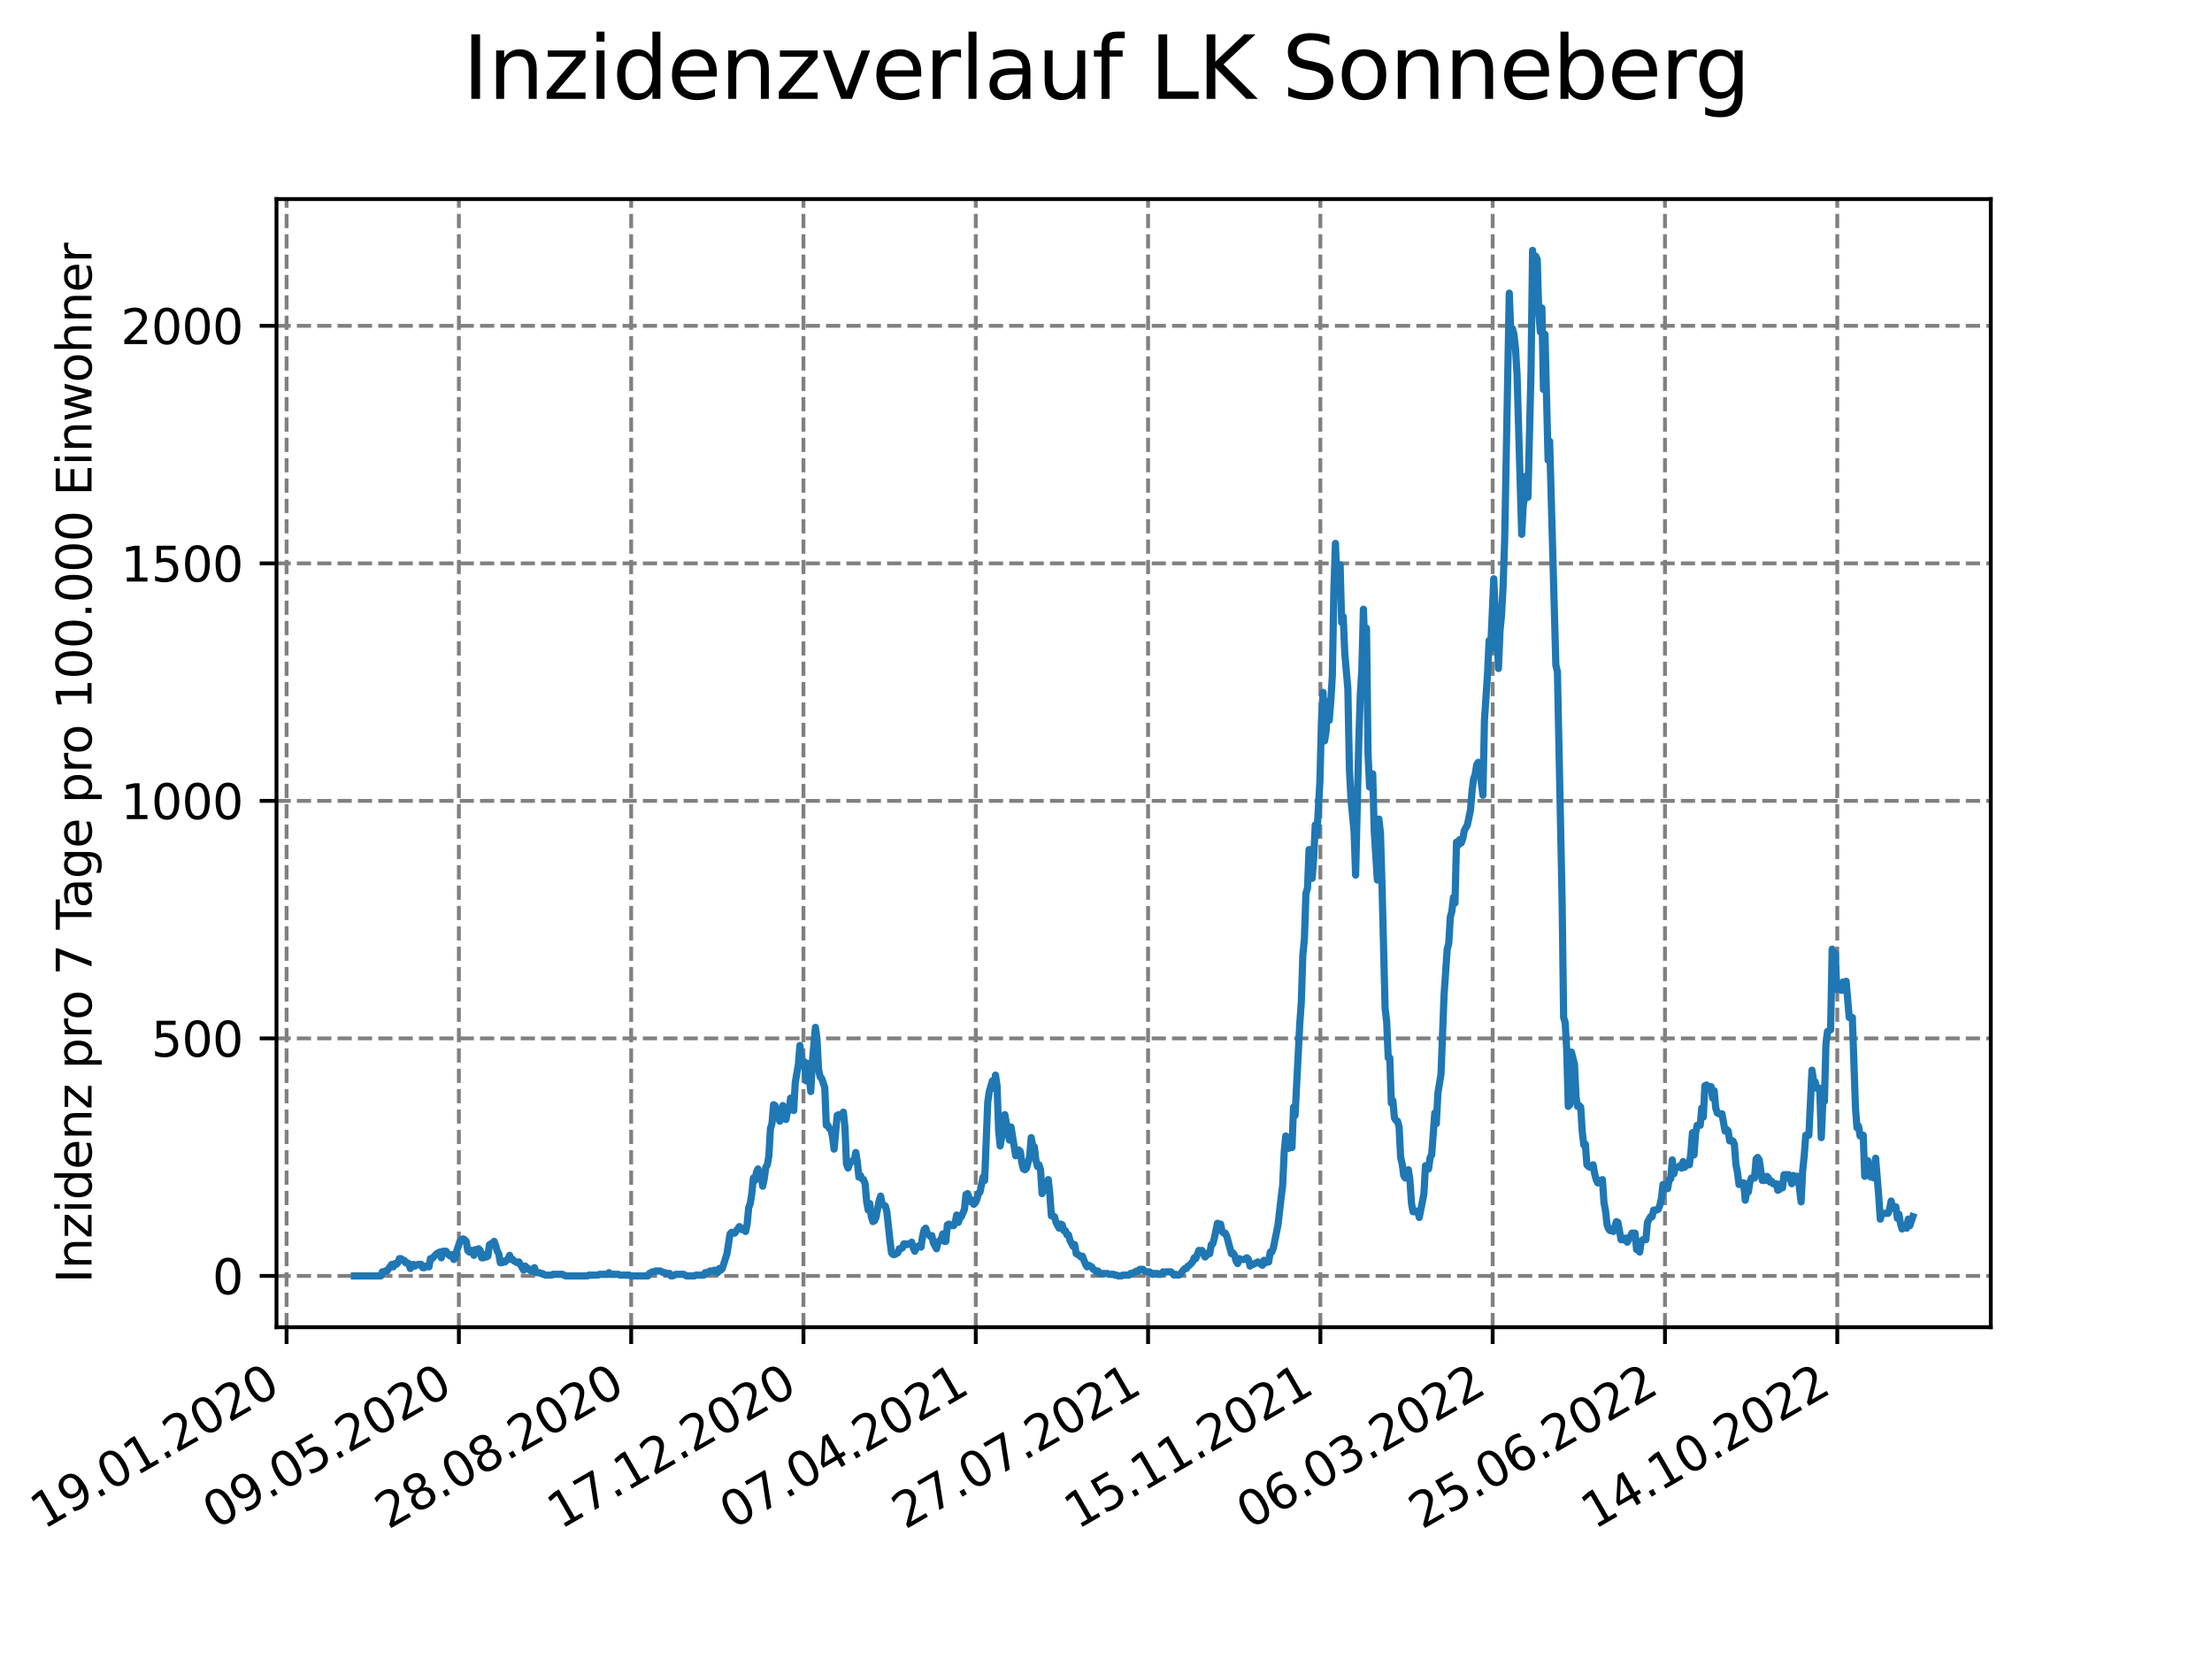 <?xml version="1.0" encoding="utf-8" standalone="no"?>
<!DOCTYPE svg PUBLIC "-//W3C//DTD SVG 1.1//EN"
  "http://www.w3.org/Graphics/SVG/1.1/DTD/svg11.dtd">
<svg xmlns:xlink="http://www.w3.org/1999/xlink" width="460.8pt" height="345.6pt" viewBox="0 0 460.8 345.6" xmlns="http://www.w3.org/2000/svg" version="1.1">
 <defs>
  <style type="text/css">*{stroke-linejoin: round; stroke-linecap: butt}</style>
 </defs>
 <g id="figure_1">
  <g id="patch_1">
   <path d="M 0 345.6 
L 460.8 345.6 
L 460.8 0 
L 0 0 
z
" style="fill: #ffffff"/>
  </g>
  <g id="axes_1">
   <g id="patch_2">
    <path d="M 57.6 276.48 
L 414.72 276.48 
L 414.72 41.472 
L 57.6 41.472 
z
" style="fill: #ffffff"/>
   </g>
   <g id="matplotlib.axis_1">
    <g id="xtick_1">
     <g id="line2d_1">
      <path d="M 59.699 276.48 
L 59.699 41.472 
" clip-path="url(#p874e0dfb6f)" style="fill: none; stroke-dasharray: 2.96,1.28; stroke-dashoffset: 0; stroke: #808080; stroke-width: 0.8"/>
     </g>
     <g id="line2d_2">
      <defs>
       <path id="m17b24c8af0" d="M 0 0 
L 0 3.5 
" style="stroke: #000000; stroke-width: 0.8"/>
      </defs>
      <g>
       <use xlink:href="#m17b24c8af0" x="59.699" y="276.48" style="stroke: #000000; stroke-width: 0.8"/>
      </g>
     </g>
     <g id="text_1">
      <!-- 19.01.2020 -->
      <g transform="translate(9.074 318.689) rotate(-30) scale(0.1 -0.1)">
       <defs>
        <path id="DejaVuSans-31" d="M 794 531 
L 1825 531 
L 1825 4091 
L 703 3866 
L 703 4441 
L 1819 4666 
L 2450 4666 
L 2450 531 
L 3481 531 
L 3481 0 
L 794 0 
L 794 531 
z
" transform="scale(0.016)"/>
        <path id="DejaVuSans-39" d="M 703 97 
L 703 672 
Q 941 559 1184 500 
Q 1428 441 1663 441 
Q 2288 441 2617 861 
Q 2947 1281 2994 2138 
Q 2813 1869 2534 1725 
Q 2256 1581 1919 1581 
Q 1219 1581 811 2004 
Q 403 2428 403 3163 
Q 403 3881 828 4315 
Q 1253 4750 1959 4750 
Q 2769 4750 3195 4129 
Q 3622 3509 3622 2328 
Q 3622 1225 3098 567 
Q 2575 -91 1691 -91 
Q 1453 -91 1209 -44 
Q 966 3 703 97 
z
M 1959 2075 
Q 2384 2075 2632 2365 
Q 2881 2656 2881 3163 
Q 2881 3666 2632 3958 
Q 2384 4250 1959 4250 
Q 1534 4250 1286 3958 
Q 1038 3666 1038 3163 
Q 1038 2656 1286 2365 
Q 1534 2075 1959 2075 
z
" transform="scale(0.016)"/>
        <path id="DejaVuSans-2e" d="M 684 794 
L 1344 794 
L 1344 0 
L 684 0 
L 684 794 
z
" transform="scale(0.016)"/>
        <path id="DejaVuSans-30" d="M 2034 4250 
Q 1547 4250 1301 3770 
Q 1056 3291 1056 2328 
Q 1056 1369 1301 889 
Q 1547 409 2034 409 
Q 2525 409 2770 889 
Q 3016 1369 3016 2328 
Q 3016 3291 2770 3770 
Q 2525 4250 2034 4250 
z
M 2034 4750 
Q 2819 4750 3233 4129 
Q 3647 3509 3647 2328 
Q 3647 1150 3233 529 
Q 2819 -91 2034 -91 
Q 1250 -91 836 529 
Q 422 1150 422 2328 
Q 422 3509 836 4129 
Q 1250 4750 2034 4750 
z
" transform="scale(0.016)"/>
        <path id="DejaVuSans-32" d="M 1228 531 
L 3431 531 
L 3431 0 
L 469 0 
L 469 531 
Q 828 903 1448 1529 
Q 2069 2156 2228 2338 
Q 2531 2678 2651 2914 
Q 2772 3150 2772 3378 
Q 2772 3750 2511 3984 
Q 2250 4219 1831 4219 
Q 1534 4219 1204 4116 
Q 875 4013 500 3803 
L 500 4441 
Q 881 4594 1212 4672 
Q 1544 4750 1819 4750 
Q 2544 4750 2975 4387 
Q 3406 4025 3406 3419 
Q 3406 3131 3298 2873 
Q 3191 2616 2906 2266 
Q 2828 2175 2409 1742 
Q 1991 1309 1228 531 
z
" transform="scale(0.016)"/>
       </defs>
       <use xlink:href="#DejaVuSans-31"/>
       <use xlink:href="#DejaVuSans-39" x="63.623"/>
       <use xlink:href="#DejaVuSans-2e" x="127.246"/>
       <use xlink:href="#DejaVuSans-30" x="159.033"/>
       <use xlink:href="#DejaVuSans-31" x="222.656"/>
       <use xlink:href="#DejaVuSans-2e" x="286.279"/>
       <use xlink:href="#DejaVuSans-32" x="318.066"/>
       <use xlink:href="#DejaVuSans-30" x="381.689"/>
       <use xlink:href="#DejaVuSans-32" x="445.312"/>
       <use xlink:href="#DejaVuSans-30" x="508.936"/>
      </g>
     </g>
    </g>
    <g id="xtick_2">
     <g id="line2d_3">
      <path d="M 95.592 276.48 
L 95.592 41.472 
" clip-path="url(#p874e0dfb6f)" style="fill: none; stroke-dasharray: 2.96,1.28; stroke-dashoffset: 0; stroke: #808080; stroke-width: 0.8"/>
     </g>
     <g id="line2d_4">
      <g>
       <use xlink:href="#m17b24c8af0" x="95.592" y="276.48" style="stroke: #000000; stroke-width: 0.8"/>
      </g>
     </g>
     <g id="text_2">
      <!-- 09.05.2020 -->
      <g transform="translate(44.967 318.689) rotate(-30) scale(0.1 -0.1)">
       <defs>
        <path id="DejaVuSans-35" d="M 691 4666 
L 3169 4666 
L 3169 4134 
L 1269 4134 
L 1269 2991 
Q 1406 3038 1543 3061 
Q 1681 3084 1819 3084 
Q 2600 3084 3056 2656 
Q 3513 2228 3513 1497 
Q 3513 744 3044 326 
Q 2575 -91 1722 -91 
Q 1428 -91 1123 -41 
Q 819 9 494 109 
L 494 744 
Q 775 591 1075 516 
Q 1375 441 1709 441 
Q 2250 441 2565 725 
Q 2881 1009 2881 1497 
Q 2881 1984 2565 2268 
Q 2250 2553 1709 2553 
Q 1456 2553 1204 2497 
Q 953 2441 691 2322 
L 691 4666 
z
" transform="scale(0.016)"/>
       </defs>
       <use xlink:href="#DejaVuSans-30"/>
       <use xlink:href="#DejaVuSans-39" x="63.623"/>
       <use xlink:href="#DejaVuSans-2e" x="127.246"/>
       <use xlink:href="#DejaVuSans-30" x="159.033"/>
       <use xlink:href="#DejaVuSans-35" x="222.656"/>
       <use xlink:href="#DejaVuSans-2e" x="286.279"/>
       <use xlink:href="#DejaVuSans-32" x="318.066"/>
       <use xlink:href="#DejaVuSans-30" x="381.689"/>
       <use xlink:href="#DejaVuSans-32" x="445.312"/>
       <use xlink:href="#DejaVuSans-30" x="508.936"/>
      </g>
     </g>
    </g>
    <g id="xtick_3">
     <g id="line2d_5">
      <path d="M 131.485 276.48 
L 131.485 41.472 
" clip-path="url(#p874e0dfb6f)" style="fill: none; stroke-dasharray: 2.96,1.28; stroke-dashoffset: 0; stroke: #808080; stroke-width: 0.8"/>
     </g>
     <g id="line2d_6">
      <g>
       <use xlink:href="#m17b24c8af0" x="131.485" y="276.48" style="stroke: #000000; stroke-width: 0.8"/>
      </g>
     </g>
     <g id="text_3">
      <!-- 28.08.2020 -->
      <g transform="translate(80.86 318.689) rotate(-30) scale(0.1 -0.1)">
       <defs>
        <path id="DejaVuSans-38" d="M 2034 2216 
Q 1584 2216 1326 1975 
Q 1069 1734 1069 1313 
Q 1069 891 1326 650 
Q 1584 409 2034 409 
Q 2484 409 2743 651 
Q 3003 894 3003 1313 
Q 3003 1734 2745 1975 
Q 2488 2216 2034 2216 
z
M 1403 2484 
Q 997 2584 770 2862 
Q 544 3141 544 3541 
Q 544 4100 942 4425 
Q 1341 4750 2034 4750 
Q 2731 4750 3128 4425 
Q 3525 4100 3525 3541 
Q 3525 3141 3298 2862 
Q 3072 2584 2669 2484 
Q 3125 2378 3379 2068 
Q 3634 1759 3634 1313 
Q 3634 634 3220 271 
Q 2806 -91 2034 -91 
Q 1263 -91 848 271 
Q 434 634 434 1313 
Q 434 1759 690 2068 
Q 947 2378 1403 2484 
z
M 1172 3481 
Q 1172 3119 1398 2916 
Q 1625 2713 2034 2713 
Q 2441 2713 2670 2916 
Q 2900 3119 2900 3481 
Q 2900 3844 2670 4047 
Q 2441 4250 2034 4250 
Q 1625 4250 1398 4047 
Q 1172 3844 1172 3481 
z
" transform="scale(0.016)"/>
       </defs>
       <use xlink:href="#DejaVuSans-32"/>
       <use xlink:href="#DejaVuSans-38" x="63.623"/>
       <use xlink:href="#DejaVuSans-2e" x="127.246"/>
       <use xlink:href="#DejaVuSans-30" x="159.033"/>
       <use xlink:href="#DejaVuSans-38" x="222.656"/>
       <use xlink:href="#DejaVuSans-2e" x="286.279"/>
       <use xlink:href="#DejaVuSans-32" x="318.066"/>
       <use xlink:href="#DejaVuSans-30" x="381.689"/>
       <use xlink:href="#DejaVuSans-32" x="445.312"/>
       <use xlink:href="#DejaVuSans-30" x="508.936"/>
      </g>
     </g>
    </g>
    <g id="xtick_4">
     <g id="line2d_7">
      <path d="M 167.378 276.48 
L 167.378 41.472 
" clip-path="url(#p874e0dfb6f)" style="fill: none; stroke-dasharray: 2.96,1.28; stroke-dashoffset: 0; stroke: #808080; stroke-width: 0.8"/>
     </g>
     <g id="line2d_8">
      <g>
       <use xlink:href="#m17b24c8af0" x="167.378" y="276.48" style="stroke: #000000; stroke-width: 0.8"/>
      </g>
     </g>
     <g id="text_4">
      <!-- 17.12.2020 -->
      <g transform="translate(116.753 318.689) rotate(-30) scale(0.1 -0.1)">
       <defs>
        <path id="DejaVuSans-37" d="M 525 4666 
L 3525 4666 
L 3525 4397 
L 1831 0 
L 1172 0 
L 2766 4134 
L 525 4134 
L 525 4666 
z
" transform="scale(0.016)"/>
       </defs>
       <use xlink:href="#DejaVuSans-31"/>
       <use xlink:href="#DejaVuSans-37" x="63.623"/>
       <use xlink:href="#DejaVuSans-2e" x="127.246"/>
       <use xlink:href="#DejaVuSans-31" x="159.033"/>
       <use xlink:href="#DejaVuSans-32" x="222.656"/>
       <use xlink:href="#DejaVuSans-2e" x="286.279"/>
       <use xlink:href="#DejaVuSans-32" x="318.066"/>
       <use xlink:href="#DejaVuSans-30" x="381.689"/>
       <use xlink:href="#DejaVuSans-32" x="445.312"/>
       <use xlink:href="#DejaVuSans-30" x="508.936"/>
      </g>
     </g>
    </g>
    <g id="xtick_5">
     <g id="line2d_9">
      <path d="M 203.271 276.48 
L 203.271 41.472 
" clip-path="url(#p874e0dfb6f)" style="fill: none; stroke-dasharray: 2.96,1.28; stroke-dashoffset: 0; stroke: #808080; stroke-width: 0.8"/>
     </g>
     <g id="line2d_10">
      <g>
       <use xlink:href="#m17b24c8af0" x="203.271" y="276.48" style="stroke: #000000; stroke-width: 0.8"/>
      </g>
     </g>
     <g id="text_5">
      <!-- 07.04.2021 -->
      <g transform="translate(152.646 318.689) rotate(-30) scale(0.1 -0.1)">
       <defs>
        <path id="DejaVuSans-34" d="M 2419 4116 
L 825 1625 
L 2419 1625 
L 2419 4116 
z
M 2253 4666 
L 3047 4666 
L 3047 1625 
L 3713 1625 
L 3713 1100 
L 3047 1100 
L 3047 0 
L 2419 0 
L 2419 1100 
L 313 1100 
L 313 1709 
L 2253 4666 
z
" transform="scale(0.016)"/>
       </defs>
       <use xlink:href="#DejaVuSans-30"/>
       <use xlink:href="#DejaVuSans-37" x="63.623"/>
       <use xlink:href="#DejaVuSans-2e" x="127.246"/>
       <use xlink:href="#DejaVuSans-30" x="159.033"/>
       <use xlink:href="#DejaVuSans-34" x="222.656"/>
       <use xlink:href="#DejaVuSans-2e" x="286.279"/>
       <use xlink:href="#DejaVuSans-32" x="318.066"/>
       <use xlink:href="#DejaVuSans-30" x="381.689"/>
       <use xlink:href="#DejaVuSans-32" x="445.312"/>
       <use xlink:href="#DejaVuSans-31" x="508.936"/>
      </g>
     </g>
    </g>
    <g id="xtick_6">
     <g id="line2d_11">
      <path d="M 239.165 276.48 
L 239.165 41.472 
" clip-path="url(#p874e0dfb6f)" style="fill: none; stroke-dasharray: 2.96,1.28; stroke-dashoffset: 0; stroke: #808080; stroke-width: 0.8"/>
     </g>
     <g id="line2d_12">
      <g>
       <use xlink:href="#m17b24c8af0" x="239.165" y="276.48" style="stroke: #000000; stroke-width: 0.8"/>
      </g>
     </g>
     <g id="text_6">
      <!-- 27.07.2021 -->
      <g transform="translate(188.539 318.689) rotate(-30) scale(0.1 -0.1)">
       <use xlink:href="#DejaVuSans-32"/>
       <use xlink:href="#DejaVuSans-37" x="63.623"/>
       <use xlink:href="#DejaVuSans-2e" x="127.246"/>
       <use xlink:href="#DejaVuSans-30" x="159.033"/>
       <use xlink:href="#DejaVuSans-37" x="222.656"/>
       <use xlink:href="#DejaVuSans-2e" x="286.279"/>
       <use xlink:href="#DejaVuSans-32" x="318.066"/>
       <use xlink:href="#DejaVuSans-30" x="381.689"/>
       <use xlink:href="#DejaVuSans-32" x="445.312"/>
       <use xlink:href="#DejaVuSans-31" x="508.936"/>
      </g>
     </g>
    </g>
    <g id="xtick_7">
     <g id="line2d_13">
      <path d="M 275.058 276.48 
L 275.058 41.472 
" clip-path="url(#p874e0dfb6f)" style="fill: none; stroke-dasharray: 2.96,1.28; stroke-dashoffset: 0; stroke: #808080; stroke-width: 0.8"/>
     </g>
     <g id="line2d_14">
      <g>
       <use xlink:href="#m17b24c8af0" x="275.058" y="276.48" style="stroke: #000000; stroke-width: 0.8"/>
      </g>
     </g>
     <g id="text_7">
      <!-- 15.11.2021 -->
      <g transform="translate(224.432 318.689) rotate(-30) scale(0.1 -0.1)">
       <use xlink:href="#DejaVuSans-31"/>
       <use xlink:href="#DejaVuSans-35" x="63.623"/>
       <use xlink:href="#DejaVuSans-2e" x="127.246"/>
       <use xlink:href="#DejaVuSans-31" x="159.033"/>
       <use xlink:href="#DejaVuSans-31" x="222.656"/>
       <use xlink:href="#DejaVuSans-2e" x="286.279"/>
       <use xlink:href="#DejaVuSans-32" x="318.066"/>
       <use xlink:href="#DejaVuSans-30" x="381.689"/>
       <use xlink:href="#DejaVuSans-32" x="445.312"/>
       <use xlink:href="#DejaVuSans-31" x="508.936"/>
      </g>
     </g>
    </g>
    <g id="xtick_8">
     <g id="line2d_15">
      <path d="M 310.951 276.48 
L 310.951 41.472 
" clip-path="url(#p874e0dfb6f)" style="fill: none; stroke-dasharray: 2.96,1.28; stroke-dashoffset: 0; stroke: #808080; stroke-width: 0.8"/>
     </g>
     <g id="line2d_16">
      <g>
       <use xlink:href="#m17b24c8af0" x="310.951" y="276.48" style="stroke: #000000; stroke-width: 0.8"/>
      </g>
     </g>
     <g id="text_8">
      <!-- 06.03.2022 -->
      <g transform="translate(260.326 318.689) rotate(-30) scale(0.1 -0.1)">
       <defs>
        <path id="DejaVuSans-36" d="M 2113 2584 
Q 1688 2584 1439 2293 
Q 1191 2003 1191 1497 
Q 1191 994 1439 701 
Q 1688 409 2113 409 
Q 2538 409 2786 701 
Q 3034 994 3034 1497 
Q 3034 2003 2786 2293 
Q 2538 2584 2113 2584 
z
M 3366 4563 
L 3366 3988 
Q 3128 4100 2886 4159 
Q 2644 4219 2406 4219 
Q 1781 4219 1451 3797 
Q 1122 3375 1075 2522 
Q 1259 2794 1537 2939 
Q 1816 3084 2150 3084 
Q 2853 3084 3261 2657 
Q 3669 2231 3669 1497 
Q 3669 778 3244 343 
Q 2819 -91 2113 -91 
Q 1303 -91 875 529 
Q 447 1150 447 2328 
Q 447 3434 972 4092 
Q 1497 4750 2381 4750 
Q 2619 4750 2861 4703 
Q 3103 4656 3366 4563 
z
" transform="scale(0.016)"/>
        <path id="DejaVuSans-33" d="M 2597 2516 
Q 3050 2419 3304 2112 
Q 3559 1806 3559 1356 
Q 3559 666 3084 287 
Q 2609 -91 1734 -91 
Q 1441 -91 1130 -33 
Q 819 25 488 141 
L 488 750 
Q 750 597 1062 519 
Q 1375 441 1716 441 
Q 2309 441 2620 675 
Q 2931 909 2931 1356 
Q 2931 1769 2642 2001 
Q 2353 2234 1838 2234 
L 1294 2234 
L 1294 2753 
L 1863 2753 
Q 2328 2753 2575 2939 
Q 2822 3125 2822 3475 
Q 2822 3834 2567 4026 
Q 2313 4219 1838 4219 
Q 1578 4219 1281 4162 
Q 984 4106 628 3988 
L 628 4550 
Q 988 4650 1302 4700 
Q 1616 4750 1894 4750 
Q 2613 4750 3031 4423 
Q 3450 4097 3450 3541 
Q 3450 3153 3228 2886 
Q 3006 2619 2597 2516 
z
" transform="scale(0.016)"/>
       </defs>
       <use xlink:href="#DejaVuSans-30"/>
       <use xlink:href="#DejaVuSans-36" x="63.623"/>
       <use xlink:href="#DejaVuSans-2e" x="127.246"/>
       <use xlink:href="#DejaVuSans-30" x="159.033"/>
       <use xlink:href="#DejaVuSans-33" x="222.656"/>
       <use xlink:href="#DejaVuSans-2e" x="286.279"/>
       <use xlink:href="#DejaVuSans-32" x="318.066"/>
       <use xlink:href="#DejaVuSans-30" x="381.689"/>
       <use xlink:href="#DejaVuSans-32" x="445.312"/>
       <use xlink:href="#DejaVuSans-32" x="508.936"/>
      </g>
     </g>
    </g>
    <g id="xtick_9">
     <g id="line2d_17">
      <path d="M 346.844 276.48 
L 346.844 41.472 
" clip-path="url(#p874e0dfb6f)" style="fill: none; stroke-dasharray: 2.96,1.28; stroke-dashoffset: 0; stroke: #808080; stroke-width: 0.8"/>
     </g>
     <g id="line2d_18">
      <g>
       <use xlink:href="#m17b24c8af0" x="346.844" y="276.48" style="stroke: #000000; stroke-width: 0.8"/>
      </g>
     </g>
     <g id="text_9">
      <!-- 25.06.2022 -->
      <g transform="translate(296.219 318.689) rotate(-30) scale(0.1 -0.1)">
       <use xlink:href="#DejaVuSans-32"/>
       <use xlink:href="#DejaVuSans-35" x="63.623"/>
       <use xlink:href="#DejaVuSans-2e" x="127.246"/>
       <use xlink:href="#DejaVuSans-30" x="159.033"/>
       <use xlink:href="#DejaVuSans-36" x="222.656"/>
       <use xlink:href="#DejaVuSans-2e" x="286.279"/>
       <use xlink:href="#DejaVuSans-32" x="318.066"/>
       <use xlink:href="#DejaVuSans-30" x="381.689"/>
       <use xlink:href="#DejaVuSans-32" x="445.312"/>
       <use xlink:href="#DejaVuSans-32" x="508.936"/>
      </g>
     </g>
    </g>
    <g id="xtick_10">
     <g id="line2d_19">
      <path d="M 382.737 276.48 
L 382.737 41.472 
" clip-path="url(#p874e0dfb6f)" style="fill: none; stroke-dasharray: 2.96,1.28; stroke-dashoffset: 0; stroke: #808080; stroke-width: 0.8"/>
     </g>
     <g id="line2d_20">
      <g>
       <use xlink:href="#m17b24c8af0" x="382.737" y="276.48" style="stroke: #000000; stroke-width: 0.8"/>
      </g>
     </g>
     <g id="text_10">
      <!-- 14.10.2022 -->
      <g transform="translate(332.112 318.689) rotate(-30) scale(0.1 -0.1)">
       <use xlink:href="#DejaVuSans-31"/>
       <use xlink:href="#DejaVuSans-34" x="63.623"/>
       <use xlink:href="#DejaVuSans-2e" x="127.246"/>
       <use xlink:href="#DejaVuSans-31" x="159.033"/>
       <use xlink:href="#DejaVuSans-30" x="222.656"/>
       <use xlink:href="#DejaVuSans-2e" x="286.279"/>
       <use xlink:href="#DejaVuSans-32" x="318.066"/>
       <use xlink:href="#DejaVuSans-30" x="381.689"/>
       <use xlink:href="#DejaVuSans-32" x="445.312"/>
       <use xlink:href="#DejaVuSans-32" x="508.936"/>
      </g>
     </g>
    </g>
   </g>
   <g id="matplotlib.axis_2">
    <g id="ytick_1">
     <g id="line2d_21">
      <path d="M 57.6 265.798 
L 414.72 265.798 
" clip-path="url(#p874e0dfb6f)" style="fill: none; stroke-dasharray: 2.96,1.28; stroke-dashoffset: 0; stroke: #808080; stroke-width: 0.8"/>
     </g>
     <g id="line2d_22">
      <defs>
       <path id="m57c135ad0f" d="M 0 0 
L -3.5 0 
" style="stroke: #000000; stroke-width: 0.8"/>
      </defs>
      <g>
       <use xlink:href="#m57c135ad0f" x="57.6" y="265.798" style="stroke: #000000; stroke-width: 0.8"/>
      </g>
     </g>
     <g id="text_11">
      <!-- 0 -->
      <g transform="translate(44.237 269.597) scale(0.1 -0.1)">
       <use xlink:href="#DejaVuSans-30"/>
      </g>
     </g>
    </g>
    <g id="ytick_2">
     <g id="line2d_23">
      <path d="M 57.6 216.316 
L 414.72 216.316 
" clip-path="url(#p874e0dfb6f)" style="fill: none; stroke-dasharray: 2.96,1.28; stroke-dashoffset: 0; stroke: #808080; stroke-width: 0.8"/>
     </g>
     <g id="line2d_24">
      <g>
       <use xlink:href="#m57c135ad0f" x="57.6" y="216.316" style="stroke: #000000; stroke-width: 0.8"/>
      </g>
     </g>
     <g id="text_12">
      <!-- 500 -->
      <g transform="translate(31.512 220.115) scale(0.1 -0.1)">
       <use xlink:href="#DejaVuSans-35"/>
       <use xlink:href="#DejaVuSans-30" x="63.623"/>
       <use xlink:href="#DejaVuSans-30" x="127.246"/>
      </g>
     </g>
    </g>
    <g id="ytick_3">
     <g id="line2d_25">
      <path d="M 57.6 166.834 
L 414.72 166.834 
" clip-path="url(#p874e0dfb6f)" style="fill: none; stroke-dasharray: 2.96,1.28; stroke-dashoffset: 0; stroke: #808080; stroke-width: 0.8"/>
     </g>
     <g id="line2d_26">
      <g>
       <use xlink:href="#m57c135ad0f" x="57.6" y="166.834" style="stroke: #000000; stroke-width: 0.8"/>
      </g>
     </g>
     <g id="text_13">
      <!-- 1000 -->
      <g transform="translate(25.15 170.633) scale(0.1 -0.1)">
       <use xlink:href="#DejaVuSans-31"/>
       <use xlink:href="#DejaVuSans-30" x="63.623"/>
       <use xlink:href="#DejaVuSans-30" x="127.246"/>
       <use xlink:href="#DejaVuSans-30" x="190.869"/>
      </g>
     </g>
    </g>
    <g id="ytick_4">
     <g id="line2d_27">
      <path d="M 57.6 117.352 
L 414.72 117.352 
" clip-path="url(#p874e0dfb6f)" style="fill: none; stroke-dasharray: 2.96,1.28; stroke-dashoffset: 0; stroke: #808080; stroke-width: 0.8"/>
     </g>
     <g id="line2d_28">
      <g>
       <use xlink:href="#m57c135ad0f" x="57.6" y="117.352" style="stroke: #000000; stroke-width: 0.8"/>
      </g>
     </g>
     <g id="text_14">
      <!-- 1500 -->
      <g transform="translate(25.15 121.152) scale(0.1 -0.1)">
       <use xlink:href="#DejaVuSans-31"/>
       <use xlink:href="#DejaVuSans-35" x="63.623"/>
       <use xlink:href="#DejaVuSans-30" x="127.246"/>
       <use xlink:href="#DejaVuSans-30" x="190.869"/>
      </g>
     </g>
    </g>
    <g id="ytick_5">
     <g id="line2d_29">
      <path d="M 57.6 67.871 
L 414.72 67.871 
" clip-path="url(#p874e0dfb6f)" style="fill: none; stroke-dasharray: 2.96,1.28; stroke-dashoffset: 0; stroke: #808080; stroke-width: 0.8"/>
     </g>
     <g id="line2d_30">
      <g>
       <use xlink:href="#m57c135ad0f" x="57.6" y="67.871" style="stroke: #000000; stroke-width: 0.8"/>
      </g>
     </g>
     <g id="text_15">
      <!-- 2000 -->
      <g transform="translate(25.15 71.67) scale(0.1 -0.1)">
       <use xlink:href="#DejaVuSans-32"/>
       <use xlink:href="#DejaVuSans-30" x="63.623"/>
       <use xlink:href="#DejaVuSans-30" x="127.246"/>
       <use xlink:href="#DejaVuSans-30" x="190.869"/>
      </g>
     </g>
    </g>
    <g id="text_16">
     <!-- Inzidenz pro 7 Tage pro 100.000 Einwohner -->
     <g transform="translate(19.07 267.301) rotate(-90) scale(0.1 -0.1)">
      <defs>
       <path id="DejaVuSans-49" d="M 628 4666 
L 1259 4666 
L 1259 0 
L 628 0 
L 628 4666 
z
" transform="scale(0.016)"/>
       <path id="DejaVuSans-6e" d="M 3513 2113 
L 3513 0 
L 2938 0 
L 2938 2094 
Q 2938 2591 2744 2837 
Q 2550 3084 2163 3084 
Q 1697 3084 1428 2787 
Q 1159 2491 1159 1978 
L 1159 0 
L 581 0 
L 581 3500 
L 1159 3500 
L 1159 2956 
Q 1366 3272 1645 3428 
Q 1925 3584 2291 3584 
Q 2894 3584 3203 3211 
Q 3513 2838 3513 2113 
z
" transform="scale(0.016)"/>
       <path id="DejaVuSans-7a" d="M 353 3500 
L 3084 3500 
L 3084 2975 
L 922 459 
L 3084 459 
L 3084 0 
L 275 0 
L 275 525 
L 2438 3041 
L 353 3041 
L 353 3500 
z
" transform="scale(0.016)"/>
       <path id="DejaVuSans-69" d="M 603 3500 
L 1178 3500 
L 1178 0 
L 603 0 
L 603 3500 
z
M 603 4863 
L 1178 4863 
L 1178 4134 
L 603 4134 
L 603 4863 
z
" transform="scale(0.016)"/>
       <path id="DejaVuSans-64" d="M 2906 2969 
L 2906 4863 
L 3481 4863 
L 3481 0 
L 2906 0 
L 2906 525 
Q 2725 213 2448 61 
Q 2172 -91 1784 -91 
Q 1150 -91 751 415 
Q 353 922 353 1747 
Q 353 2572 751 3078 
Q 1150 3584 1784 3584 
Q 2172 3584 2448 3432 
Q 2725 3281 2906 2969 
z
M 947 1747 
Q 947 1113 1208 752 
Q 1469 391 1925 391 
Q 2381 391 2643 752 
Q 2906 1113 2906 1747 
Q 2906 2381 2643 2742 
Q 2381 3103 1925 3103 
Q 1469 3103 1208 2742 
Q 947 2381 947 1747 
z
" transform="scale(0.016)"/>
       <path id="DejaVuSans-65" d="M 3597 1894 
L 3597 1613 
L 953 1613 
Q 991 1019 1311 708 
Q 1631 397 2203 397 
Q 2534 397 2845 478 
Q 3156 559 3463 722 
L 3463 178 
Q 3153 47 2828 -22 
Q 2503 -91 2169 -91 
Q 1331 -91 842 396 
Q 353 884 353 1716 
Q 353 2575 817 3079 
Q 1281 3584 2069 3584 
Q 2775 3584 3186 3129 
Q 3597 2675 3597 1894 
z
M 3022 2063 
Q 3016 2534 2758 2815 
Q 2500 3097 2075 3097 
Q 1594 3097 1305 2825 
Q 1016 2553 972 2059 
L 3022 2063 
z
" transform="scale(0.016)"/>
       <path id="DejaVuSans-20" transform="scale(0.016)"/>
       <path id="DejaVuSans-70" d="M 1159 525 
L 1159 -1331 
L 581 -1331 
L 581 3500 
L 1159 3500 
L 1159 2969 
Q 1341 3281 1617 3432 
Q 1894 3584 2278 3584 
Q 2916 3584 3314 3078 
Q 3713 2572 3713 1747 
Q 3713 922 3314 415 
Q 2916 -91 2278 -91 
Q 1894 -91 1617 61 
Q 1341 213 1159 525 
z
M 3116 1747 
Q 3116 2381 2855 2742 
Q 2594 3103 2138 3103 
Q 1681 3103 1420 2742 
Q 1159 2381 1159 1747 
Q 1159 1113 1420 752 
Q 1681 391 2138 391 
Q 2594 391 2855 752 
Q 3116 1113 3116 1747 
z
" transform="scale(0.016)"/>
       <path id="DejaVuSans-72" d="M 2631 2963 
Q 2534 3019 2420 3045 
Q 2306 3072 2169 3072 
Q 1681 3072 1420 2755 
Q 1159 2438 1159 1844 
L 1159 0 
L 581 0 
L 581 3500 
L 1159 3500 
L 1159 2956 
Q 1341 3275 1631 3429 
Q 1922 3584 2338 3584 
Q 2397 3584 2469 3576 
Q 2541 3569 2628 3553 
L 2631 2963 
z
" transform="scale(0.016)"/>
       <path id="DejaVuSans-6f" d="M 1959 3097 
Q 1497 3097 1228 2736 
Q 959 2375 959 1747 
Q 959 1119 1226 758 
Q 1494 397 1959 397 
Q 2419 397 2687 759 
Q 2956 1122 2956 1747 
Q 2956 2369 2687 2733 
Q 2419 3097 1959 3097 
z
M 1959 3584 
Q 2709 3584 3137 3096 
Q 3566 2609 3566 1747 
Q 3566 888 3137 398 
Q 2709 -91 1959 -91 
Q 1206 -91 779 398 
Q 353 888 353 1747 
Q 353 2609 779 3096 
Q 1206 3584 1959 3584 
z
" transform="scale(0.016)"/>
       <path id="DejaVuSans-54" d="M -19 4666 
L 3928 4666 
L 3928 4134 
L 2272 4134 
L 2272 0 
L 1638 0 
L 1638 4134 
L -19 4134 
L -19 4666 
z
" transform="scale(0.016)"/>
       <path id="DejaVuSans-61" d="M 2194 1759 
Q 1497 1759 1228 1600 
Q 959 1441 959 1056 
Q 959 750 1161 570 
Q 1363 391 1709 391 
Q 2188 391 2477 730 
Q 2766 1069 2766 1631 
L 2766 1759 
L 2194 1759 
z
M 3341 1997 
L 3341 0 
L 2766 0 
L 2766 531 
Q 2569 213 2275 61 
Q 1981 -91 1556 -91 
Q 1019 -91 701 211 
Q 384 513 384 1019 
Q 384 1609 779 1909 
Q 1175 2209 1959 2209 
L 2766 2209 
L 2766 2266 
Q 2766 2663 2505 2880 
Q 2244 3097 1772 3097 
Q 1472 3097 1187 3025 
Q 903 2953 641 2809 
L 641 3341 
Q 956 3463 1253 3523 
Q 1550 3584 1831 3584 
Q 2591 3584 2966 3190 
Q 3341 2797 3341 1997 
z
" transform="scale(0.016)"/>
       <path id="DejaVuSans-67" d="M 2906 1791 
Q 2906 2416 2648 2759 
Q 2391 3103 1925 3103 
Q 1463 3103 1205 2759 
Q 947 2416 947 1791 
Q 947 1169 1205 825 
Q 1463 481 1925 481 
Q 2391 481 2648 825 
Q 2906 1169 2906 1791 
z
M 3481 434 
Q 3481 -459 3084 -895 
Q 2688 -1331 1869 -1331 
Q 1566 -1331 1297 -1286 
Q 1028 -1241 775 -1147 
L 775 -588 
Q 1028 -725 1275 -790 
Q 1522 -856 1778 -856 
Q 2344 -856 2625 -561 
Q 2906 -266 2906 331 
L 2906 616 
Q 2728 306 2450 153 
Q 2172 0 1784 0 
Q 1141 0 747 490 
Q 353 981 353 1791 
Q 353 2603 747 3093 
Q 1141 3584 1784 3584 
Q 2172 3584 2450 3431 
Q 2728 3278 2906 2969 
L 2906 3500 
L 3481 3500 
L 3481 434 
z
" transform="scale(0.016)"/>
       <path id="DejaVuSans-45" d="M 628 4666 
L 3578 4666 
L 3578 4134 
L 1259 4134 
L 1259 2753 
L 3481 2753 
L 3481 2222 
L 1259 2222 
L 1259 531 
L 3634 531 
L 3634 0 
L 628 0 
L 628 4666 
z
" transform="scale(0.016)"/>
       <path id="DejaVuSans-77" d="M 269 3500 
L 844 3500 
L 1563 769 
L 2278 3500 
L 2956 3500 
L 3675 769 
L 4391 3500 
L 4966 3500 
L 4050 0 
L 3372 0 
L 2619 2869 
L 1863 0 
L 1184 0 
L 269 3500 
z
" transform="scale(0.016)"/>
       <path id="DejaVuSans-68" d="M 3513 2113 
L 3513 0 
L 2938 0 
L 2938 2094 
Q 2938 2591 2744 2837 
Q 2550 3084 2163 3084 
Q 1697 3084 1428 2787 
Q 1159 2491 1159 1978 
L 1159 0 
L 581 0 
L 581 4863 
L 1159 4863 
L 1159 2956 
Q 1366 3272 1645 3428 
Q 1925 3584 2291 3584 
Q 2894 3584 3203 3211 
Q 3513 2838 3513 2113 
z
" transform="scale(0.016)"/>
      </defs>
      <use xlink:href="#DejaVuSans-49"/>
      <use xlink:href="#DejaVuSans-6e" x="29.492"/>
      <use xlink:href="#DejaVuSans-7a" x="92.871"/>
      <use xlink:href="#DejaVuSans-69" x="145.361"/>
      <use xlink:href="#DejaVuSans-64" x="173.145"/>
      <use xlink:href="#DejaVuSans-65" x="236.621"/>
      <use xlink:href="#DejaVuSans-6e" x="298.145"/>
      <use xlink:href="#DejaVuSans-7a" x="361.523"/>
      <use xlink:href="#DejaVuSans-20" x="414.014"/>
      <use xlink:href="#DejaVuSans-70" x="445.801"/>
      <use xlink:href="#DejaVuSans-72" x="509.277"/>
      <use xlink:href="#DejaVuSans-6f" x="548.141"/>
      <use xlink:href="#DejaVuSans-20" x="609.322"/>
      <use xlink:href="#DejaVuSans-37" x="641.109"/>
      <use xlink:href="#DejaVuSans-20" x="704.732"/>
      <use xlink:href="#DejaVuSans-54" x="736.52"/>
      <use xlink:href="#DejaVuSans-61" x="781.104"/>
      <use xlink:href="#DejaVuSans-67" x="842.383"/>
      <use xlink:href="#DejaVuSans-65" x="905.859"/>
      <use xlink:href="#DejaVuSans-20" x="967.383"/>
      <use xlink:href="#DejaVuSans-70" x="999.17"/>
      <use xlink:href="#DejaVuSans-72" x="1062.646"/>
      <use xlink:href="#DejaVuSans-6f" x="1101.51"/>
      <use xlink:href="#DejaVuSans-20" x="1162.691"/>
      <use xlink:href="#DejaVuSans-31" x="1194.479"/>
      <use xlink:href="#DejaVuSans-30" x="1258.102"/>
      <use xlink:href="#DejaVuSans-30" x="1321.725"/>
      <use xlink:href="#DejaVuSans-2e" x="1385.348"/>
      <use xlink:href="#DejaVuSans-30" x="1417.135"/>
      <use xlink:href="#DejaVuSans-30" x="1480.758"/>
      <use xlink:href="#DejaVuSans-30" x="1544.381"/>
      <use xlink:href="#DejaVuSans-20" x="1608.004"/>
      <use xlink:href="#DejaVuSans-45" x="1639.791"/>
      <use xlink:href="#DejaVuSans-69" x="1702.975"/>
      <use xlink:href="#DejaVuSans-6e" x="1730.758"/>
      <use xlink:href="#DejaVuSans-77" x="1794.137"/>
      <use xlink:href="#DejaVuSans-6f" x="1875.924"/>
      <use xlink:href="#DejaVuSans-68" x="1937.105"/>
      <use xlink:href="#DejaVuSans-6e" x="2000.484"/>
      <use xlink:href="#DejaVuSans-65" x="2063.863"/>
      <use xlink:href="#DejaVuSans-72" x="2125.387"/>
     </g>
    </g>
   </g>
   <g id="line2d_31">
    <path d="M 73.833 265.798 
L 79.33 265.798 
L 79.653 264.94 
L 79.977 264.94 
L 80.3 264.769 
L 80.623 264.769 
L 81.593 263.397 
L 81.917 263.912 
L 82.24 263.226 
L 82.563 263.397 
L 82.887 263.054 
L 83.21 262.197 
L 83.534 262.197 
L 83.857 262.54 
L 84.18 262.54 
L 84.504 263.054 
L 84.827 263.054 
L 85.15 263.226 
L 85.474 264.255 
L 86.12 263.397 
L 86.444 263.74 
L 87.091 263.397 
L 87.737 263.397 
L 88.061 264.083 
L 88.384 264.083 
L 88.707 263.74 
L 89.031 263.74 
L 89.354 263.912 
L 89.677 262.197 
L 90.001 262.197 
L 90.971 261.168 
L 91.618 260.825 
L 91.941 262.026 
L 92.264 260.654 
L 92.911 260.654 
L 93.558 261.511 
L 93.881 261.683 
L 94.204 261.34 
L 94.528 262.369 
L 94.851 262.026 
L 95.175 260.482 
L 95.821 258.596 
L 96.145 258.253 
L 96.468 258.082 
L 96.791 258.253 
L 97.115 258.596 
L 97.438 260.482 
L 97.761 260.825 
L 98.085 260.482 
L 98.408 260.482 
L 98.732 261.511 
L 99.055 260.311 
L 99.378 260.482 
L 99.702 260.14 
L 100.025 260.482 
L 100.348 262.026 
L 100.672 262.026 
L 100.995 261.34 
L 101.318 261.854 
L 101.642 261.683 
L 101.965 259.282 
L 102.612 258.939 
L 102.935 258.596 
L 103.259 259.454 
L 103.582 260.654 
L 103.905 261.168 
L 104.229 263.054 
L 104.552 263.054 
L 104.875 262.711 
L 105.199 262.883 
L 105.845 262.197 
L 106.169 261.511 
L 106.492 262.369 
L 106.816 262.369 
L 107.139 262.711 
L 107.786 263.054 
L 108.109 262.883 
L 109.079 264.598 
L 109.402 263.74 
L 109.726 264.083 
L 110.049 264.255 
L 110.373 264.598 
L 110.696 264.769 
L 111.343 264.083 
L 111.666 265.112 
L 112.313 265.112 
L 112.636 265.283 
L 112.959 265.283 
L 113.606 265.626 
L 114.9 265.626 
L 115.223 265.455 
L 117.163 265.455 
L 117.81 265.798 
L 122.337 265.798 
L 122.66 265.626 
L 124.6 265.626 
L 124.924 265.455 
L 126.541 265.455 
L 126.864 265.112 
L 127.187 265.455 
L 128.804 265.455 
L 129.127 265.626 
L 131.068 265.626 
L 131.391 265.798 
L 134.948 265.798 
L 135.271 265.283 
L 135.918 264.94 
L 136.241 264.94 
L 136.565 264.769 
L 137.535 264.769 
L 138.182 265.112 
L 138.505 265.112 
L 138.828 265.283 
L 139.475 265.283 
L 139.798 265.798 
L 140.122 265.798 
L 140.768 265.455 
L 142.385 265.455 
L 143.032 265.798 
L 144.649 265.798 
L 144.972 265.626 
L 146.589 265.626 
L 146.912 265.112 
L 147.559 265.112 
L 147.882 264.769 
L 148.529 264.769 
L 148.853 264.598 
L 149.176 264.94 
L 149.499 265.112 
L 149.823 264.255 
L 150.146 264.598 
L 150.469 264.255 
L 151.116 262.197 
L 151.439 261.168 
L 152.086 257.053 
L 152.409 256.71 
L 152.733 256.882 
L 153.056 256.882 
L 154.026 255.51 
L 154.35 256.024 
L 154.673 256.196 
L 154.996 255.853 
L 155.32 256.539 
L 155.643 254.996 
L 155.966 251.566 
L 156.29 250.709 
L 156.613 248.651 
L 156.937 245.394 
L 157.26 245.908 
L 157.583 244.193 
L 157.907 243.508 
L 158.23 245.565 
L 158.553 244.879 
L 158.877 247.108 
L 159.2 245.565 
L 159.523 243.165 
L 159.847 242.65 
L 160.17 240.764 
L 160.494 235.106 
L 160.817 234.077 
L 161.14 230.133 
L 161.464 230.305 
L 162.11 232.191 
L 162.434 233.563 
L 162.757 232.534 
L 163.08 230.305 
L 163.727 233.22 
L 164.05 231.505 
L 164.374 231.334 
L 164.697 228.762 
L 165.344 231.334 
L 165.667 225.504 
L 166.314 221.732 
L 166.637 217.788 
L 166.961 220.531 
L 167.284 222.075 
L 167.607 221.217 
L 167.931 225.161 
L 168.254 221.56 
L 168.901 227.39 
L 169.224 221.217 
L 169.871 214.016 
L 170.194 216.416 
L 170.518 222.76 
L 170.841 224.304 
L 171.164 224.647 
L 171.811 226.533 
L 172.135 234.42 
L 172.458 234.42 
L 172.781 235.106 
L 173.105 235.277 
L 173.428 236.82 
L 173.751 239.392 
L 174.398 232.362 
L 174.721 232.191 
L 175.045 232.191 
L 175.368 232.705 
L 175.691 231.677 
L 176.015 234.763 
L 176.338 242.479 
L 176.662 243.336 
L 176.985 242.479 
L 177.308 241.964 
L 177.632 241.793 
L 177.955 241.793 
L 178.278 240.078 
L 178.602 242.136 
L 178.925 245.222 
L 179.248 244.879 
L 179.572 245.565 
L 179.895 245.737 
L 180.219 246.594 
L 180.542 250.366 
L 180.865 252.081 
L 181.189 250.709 
L 181.512 253.452 
L 181.835 254.481 
L 182.159 254.31 
L 182.482 253.624 
L 183.129 250.195 
L 183.452 249.166 
L 183.776 250.88 
L 184.422 251.223 
L 184.746 252.424 
L 185.392 258.425 
L 185.716 260.997 
L 186.039 261.34 
L 186.362 261.34 
L 187.009 260.997 
L 187.332 260.14 
L 187.656 260.14 
L 187.979 259.968 
L 188.303 259.111 
L 188.626 259.111 
L 188.949 259.282 
L 189.273 259.111 
L 189.596 259.111 
L 189.919 258.768 
L 190.243 259.968 
L 190.566 260.654 
L 190.889 259.968 
L 191.213 259.625 
L 191.536 259.454 
L 191.86 259.797 
L 192.183 257.568 
L 192.506 256.196 
L 192.83 255.853 
L 193.153 256.882 
L 193.8 257.568 
L 194.123 257.396 
L 194.446 258.939 
L 195.093 260.14 
L 195.417 258.768 
L 195.74 258.425 
L 196.063 258.253 
L 196.387 257.053 
L 196.71 258.596 
L 197.033 258.596 
L 197.357 255.167 
L 197.68 254.996 
L 198.003 255.339 
L 198.327 255.167 
L 198.65 255.339 
L 198.973 254.653 
L 199.297 253.11 
L 199.62 254.653 
L 199.944 253.795 
L 200.267 253.452 
L 200.914 251.909 
L 201.237 248.823 
L 201.56 248.651 
L 202.207 250.366 
L 202.53 250.023 
L 202.854 250.88 
L 203.177 250.538 
L 203.501 249.852 
L 203.824 248.651 
L 204.147 248.309 
L 204.794 245.222 
L 205.117 245.908 
L 205.764 229.619 
L 206.087 227.39 
L 206.734 225.161 
L 207.058 226.704 
L 207.381 223.961 
L 207.704 226.19 
L 208.028 235.449 
L 208.351 238.707 
L 208.674 236.82 
L 209.321 232.191 
L 210.291 237.506 
L 210.614 234.763 
L 211.585 240.764 
L 211.908 239.735 
L 212.231 239.564 
L 212.555 239.907 
L 212.878 242.307 
L 213.201 243.508 
L 213.525 243.679 
L 213.848 243.336 
L 214.495 240.936 
L 214.818 236.992 
L 215.142 238.707 
L 215.465 238.878 
L 215.788 241.621 
L 216.112 242.993 
L 216.435 242.65 
L 216.758 243.679 
L 217.082 248.651 
L 217.728 246.937 
L 218.052 247.28 
L 218.375 245.737 
L 218.699 248.823 
L 219.022 253.281 
L 219.345 253.281 
L 219.669 253.452 
L 219.992 254.653 
L 220.639 255.853 
L 220.962 254.996 
L 221.285 255.167 
L 221.609 256.367 
L 221.932 256.367 
L 222.255 257.225 
L 222.579 257.225 
L 222.902 258.425 
L 223.549 259.625 
L 223.872 259.282 
L 224.196 261.168 
L 224.842 261.511 
L 225.166 261.854 
L 225.489 261.683 
L 226.136 263.397 
L 226.459 263.912 
L 226.783 263.569 
L 227.429 263.912 
L 227.753 264.426 
L 228.076 264.598 
L 228.399 264.94 
L 228.723 264.769 
L 229.046 265.283 
L 230.663 265.283 
L 230.986 265.455 
L 231.956 265.455 
L 232.28 265.626 
L 232.603 265.626 
L 232.926 265.798 
L 233.573 265.798 
L 233.896 265.626 
L 235.19 265.626 
L 235.513 265.283 
L 235.837 265.283 
L 236.807 264.769 
L 237.13 264.769 
L 237.453 264.426 
L 238.1 264.426 
L 238.424 264.769 
L 238.747 264.94 
L 239.394 264.94 
L 239.717 265.112 
L 240.04 265.455 
L 240.364 265.283 
L 241.01 265.283 
L 241.334 265.455 
L 241.657 265.455 
L 241.981 265.283 
L 242.304 264.94 
L 242.627 265.112 
L 242.951 264.94 
L 243.921 264.94 
L 244.567 265.626 
L 244.891 265.455 
L 245.214 265.626 
L 245.537 265.626 
L 245.861 265.455 
L 246.508 264.598 
L 246.831 264.255 
L 247.154 264.255 
L 247.478 263.74 
L 247.801 263.569 
L 248.448 262.883 
L 248.771 262.026 
L 249.094 262.197 
L 249.741 260.482 
L 250.065 260.654 
L 250.388 260.482 
L 251.035 261.854 
L 251.358 261.511 
L 251.681 260.997 
L 252.005 261.168 
L 252.328 259.282 
L 252.651 259.111 
L 252.975 257.91 
L 253.621 254.824 
L 253.945 254.996 
L 254.268 254.996 
L 254.592 256.539 
L 254.915 256.882 
L 255.238 256.882 
L 255.562 257.568 
L 256.532 261.168 
L 256.855 260.997 
L 257.178 261.511 
L 257.502 262.711 
L 257.825 263.226 
L 258.149 262.197 
L 258.472 262.369 
L 259.119 262.369 
L 259.765 262.026 
L 260.089 262.369 
L 260.412 263.74 
L 260.735 263.397 
L 261.059 263.397 
L 262.029 262.883 
L 262.352 263.054 
L 262.676 263.397 
L 262.999 263.569 
L 263.322 262.54 
L 263.646 263.054 
L 263.969 262.883 
L 264.292 262.883 
L 264.616 260.825 
L 264.939 260.825 
L 265.262 259.968 
L 266.233 255.167 
L 266.879 249.509 
L 267.203 246.937 
L 267.526 239.907 
L 267.849 236.649 
L 268.173 238.535 
L 268.496 239.221 
L 268.819 238.364 
L 269.143 239.049 
L 269.466 230.648 
L 269.79 232.362 
L 270.76 213.33 
L 271.083 208.872 
L 271.406 198.927 
L 271.73 195.669 
L 272.053 186.067 
L 272.376 185.038 
L 272.7 176.98 
L 273.347 182.981 
L 273.67 178.694 
L 273.993 171.836 
L 274.317 174.065 
L 274.963 162.748 
L 275.287 150.06 
L 275.61 144.23 
L 275.933 154.346 
L 276.257 152.289 
L 276.58 146.116 
L 276.903 150.06 
L 277.227 146.116 
L 277.55 140.801 
L 277.874 122.797 
L 278.197 113.195 
L 278.52 121.94 
L 278.844 121.597 
L 279.167 117.653 
L 279.49 129.656 
L 279.814 128.455 
L 280.137 136 
L 280.784 143.544 
L 281.107 160.176 
L 281.431 166.349 
L 282.077 173.207 
L 282.401 182.295 
L 283.047 154.861 
L 283.371 144.745 
L 283.694 139.601 
L 284.017 126.912 
L 284.341 135.143 
L 284.664 130.856 
L 284.988 157.09 
L 285.311 163.948 
L 285.634 163.434 
L 285.958 161.205 
L 286.281 173.207 
L 286.928 183.324 
L 287.251 170.636 
L 287.574 173.55 
L 287.898 184.353 
L 288.544 210.072 
L 288.868 212.816 
L 289.191 220.36 
L 289.515 220.36 
L 289.838 229.79 
L 290.161 229.276 
L 290.485 232.877 
L 290.808 233.391 
L 291.131 233.563 
L 291.455 234.763 
L 291.778 241.107 
L 292.101 242.479 
L 292.425 244.879 
L 292.748 245.394 
L 293.395 243.679 
L 293.718 245.908 
L 294.042 250.709 
L 294.365 252.424 
L 295.012 252.424 
L 295.335 252.252 
L 295.658 253.624 
L 296.305 250.366 
L 296.629 248.651 
L 296.952 242.822 
L 297.275 242.993 
L 297.599 243.508 
L 297.922 241.107 
L 298.245 240.593 
L 298.892 231.848 
L 299.215 234.077 
L 299.539 227.733 
L 300.185 223.789 
L 300.832 207.157 
L 301.479 197.727 
L 301.802 196.527 
L 302.126 191.04 
L 302.449 189.839 
L 302.772 186.925 
L 303.096 188.125 
L 303.419 175.437 
L 303.742 176.122 
L 304.066 174.922 
L 304.389 175.608 
L 304.713 174.751 
L 305.036 173.036 
L 305.683 171.836 
L 306.329 168.749 
L 306.653 164.806 
L 306.976 162.234 
L 307.299 161.376 
L 307.623 159.319 
L 307.946 158.805 
L 308.27 160.348 
L 308.916 165.663 
L 309.24 150.06 
L 309.886 140.286 
L 310.21 133.428 
L 310.533 135.314 
L 311.18 120.568 
L 311.503 128.113 
L 311.826 128.97 
L 312.15 139.258 
L 312.473 131.542 
L 312.797 128.113 
L 313.12 122.283 
L 313.443 112.681 
L 314.413 61.07 
L 314.737 69.472 
L 315.06 68.443 
L 315.383 69.643 
L 315.707 72.558 
L 316.03 78.045 
L 317 111.309 
L 317.324 105.136 
L 317.647 103.593 
L 317.97 99.135 
L 318.294 103.593 
L 318.94 77.359 
L 319.264 52.154 
L 319.587 57.641 
L 319.911 53.354 
L 320.234 54.04 
L 320.557 65.014 
L 320.881 69.129 
L 321.204 64.157 
L 321.527 81.132 
L 321.851 69.643 
L 322.497 95.877 
L 322.821 91.934 
L 324.114 138.572 
L 324.438 139.944 
L 325.408 187.267 
L 325.731 211.958 
L 326.054 212.987 
L 326.378 218.817 
L 326.701 230.476 
L 327.024 230.133 
L 327.348 219.16 
L 327.995 221.732 
L 328.318 228.59 
L 328.641 230.476 
L 328.965 230.305 
L 329.288 230.648 
L 329.611 235.792 
L 329.935 238.535 
L 330.258 238.364 
L 330.581 242.65 
L 330.905 242.993 
L 331.228 243.165 
L 331.552 243.165 
L 331.875 242.65 
L 332.198 244.536 
L 332.522 245.737 
L 332.845 246.422 
L 333.168 245.908 
L 333.492 245.908 
L 333.815 245.737 
L 334.138 250.538 
L 334.462 252.252 
L 334.785 255.167 
L 335.108 256.024 
L 335.432 256.367 
L 335.755 256.367 
L 336.079 256.539 
L 336.725 254.481 
L 337.049 254.653 
L 337.695 258.253 
L 338.342 258.253 
L 338.665 257.91 
L 338.989 258.768 
L 339.636 257.568 
L 339.959 256.882 
L 340.606 256.882 
L 340.929 260.311 
L 341.252 260.14 
L 341.576 260.825 
L 341.899 258.596 
L 342.222 258.253 
L 342.869 258.253 
L 343.193 254.653 
L 343.839 253.452 
L 344.163 253.452 
L 344.486 252.081 
L 345.133 252.081 
L 345.456 251.909 
L 345.779 251.052 
L 346.103 249.68 
L 346.426 246.765 
L 346.749 247.623 
L 347.396 247.623 
L 347.72 245.737 
L 348.043 245.565 
L 348.366 241.621 
L 348.69 244.536 
L 349.013 243.165 
L 349.66 243.165 
L 349.983 242.822 
L 350.306 243.336 
L 350.63 241.964 
L 350.953 243.165 
L 351.277 242.65 
L 351.923 242.65 
L 352.247 240.078 
L 352.57 235.963 
L 352.893 240.593 
L 353.217 236.135 
L 353.54 234.42 
L 354.187 234.42 
L 354.51 230.819 
L 354.834 232.705 
L 355.157 226.19 
L 355.48 226.018 
L 355.804 226.361 
L 356.45 226.361 
L 356.774 228.762 
L 357.097 227.219 
L 357.42 230.819 
L 357.744 231.848 
L 358.067 232.019 
L 358.714 232.019 
L 359.361 235.62 
L 359.684 235.277 
L 360.007 235.62 
L 360.331 237.678 
L 360.977 237.678 
L 361.301 238.364 
L 361.624 242.65 
L 361.947 244.193 
L 362.271 246.765 
L 362.594 246.422 
L 363.241 246.422 
L 363.564 250.023 
L 363.888 248.137 
L 364.211 248.309 
L 364.534 246.251 
L 364.858 245.394 
L 365.504 245.394 
L 365.828 241.45 
L 366.151 241.107 
L 366.475 241.621 
L 367.121 245.908 
L 367.768 245.908 
L 368.091 245.051 
L 368.415 245.394 
L 368.738 246.251 
L 369.061 246.08 
L 369.385 246.594 
L 370.031 246.594 
L 370.355 247.966 
L 370.678 247.794 
L 371.002 246.594 
L 371.325 247.451 
L 371.648 244.708 
L 372.618 244.708 
L 373.265 246.594 
L 373.588 244.879 
L 373.912 245.051 
L 374.559 245.051 
L 375.205 250.366 
L 375.529 243.85 
L 375.852 240.764 
L 376.175 236.478 
L 376.822 236.478 
L 377.469 222.932 
L 377.792 225.161 
L 378.116 225.332 
L 378.439 226.704 
L 379.086 226.704 
L 379.409 236.992 
L 379.732 229.448 
L 380.056 229.448 
L 380.379 217.445 
L 380.702 214.873 
L 381.349 214.53 
L 381.672 197.727 
L 381.996 198.927 
L 382.319 198.584 
L 382.643 206.128 
L 382.966 205.957 
L 383.613 206.3 
L 383.936 204.585 
L 384.259 206.3 
L 384.583 204.414 
L 385.229 211.958 
L 385.876 211.958 
L 386.523 230.648 
L 386.846 234.934 
L 387.17 234.591 
L 387.493 236.649 
L 387.816 236.649 
L 388.14 236.478 
L 388.463 245.051 
L 388.786 242.479 
L 389.11 241.793 
L 389.757 245.222 
L 390.08 245.222 
L 390.403 245.394 
L 390.727 241.279 
L 391.373 249.166 
L 391.697 253.967 
L 392.02 252.767 
L 393.313 252.767 
L 393.637 251.909 
L 393.96 250.195 
L 394.284 251.566 
L 394.607 251.566 
L 394.93 251.395 
L 395.254 253.795 
L 395.577 252.938 
L 395.9 254.824 
L 396.224 256.024 
L 396.547 255.681 
L 396.87 255.681 
L 397.194 255.853 
L 397.517 253.967 
L 397.841 255.339 
L 398.487 253.452 
L 398.487 253.452 
" clip-path="url(#p874e0dfb6f)" style="fill: none; stroke: #1f77b4; stroke-width: 1.5; stroke-linecap: square"/>
   </g>
   <g id="patch_3">
    <path d="M 57.6 276.48 
L 57.6 41.472 
" style="fill: none; stroke: #000000; stroke-width: 0.8; stroke-linejoin: miter; stroke-linecap: square"/>
   </g>
   <g id="patch_4">
    <path d="M 414.72 276.48 
L 414.72 41.472 
" style="fill: none; stroke: #000000; stroke-width: 0.8; stroke-linejoin: miter; stroke-linecap: square"/>
   </g>
   <g id="patch_5">
    <path d="M 57.6 276.48 
L 414.72 276.48 
" style="fill: none; stroke: #000000; stroke-width: 0.8; stroke-linejoin: miter; stroke-linecap: square"/>
   </g>
   <g id="patch_6">
    <path d="M 57.6 41.472 
L 414.72 41.472 
" style="fill: none; stroke: #000000; stroke-width: 0.8; stroke-linejoin: miter; stroke-linecap: square"/>
   </g>
  </g>
  <g id="text_17">
   <!-- Inzidenzverlauf LK Sonneberg -->
   <g transform="translate(96.376 20.589) scale(0.18 -0.18)">
    <defs>
     <path id="DejaVuSans-76" d="M 191 3500 
L 800 3500 
L 1894 563 
L 2988 3500 
L 3597 3500 
L 2284 0 
L 1503 0 
L 191 3500 
z
" transform="scale(0.016)"/>
     <path id="DejaVuSans-6c" d="M 603 4863 
L 1178 4863 
L 1178 0 
L 603 0 
L 603 4863 
z
" transform="scale(0.016)"/>
     <path id="DejaVuSans-75" d="M 544 1381 
L 544 3500 
L 1119 3500 
L 1119 1403 
Q 1119 906 1312 657 
Q 1506 409 1894 409 
Q 2359 409 2629 706 
Q 2900 1003 2900 1516 
L 2900 3500 
L 3475 3500 
L 3475 0 
L 2900 0 
L 2900 538 
Q 2691 219 2414 64 
Q 2138 -91 1772 -91 
Q 1169 -91 856 284 
Q 544 659 544 1381 
z
M 1991 3584 
L 1991 3584 
z
" transform="scale(0.016)"/>
     <path id="DejaVuSans-66" d="M 2375 4863 
L 2375 4384 
L 1825 4384 
Q 1516 4384 1395 4259 
Q 1275 4134 1275 3809 
L 1275 3500 
L 2222 3500 
L 2222 3053 
L 1275 3053 
L 1275 0 
L 697 0 
L 697 3053 
L 147 3053 
L 147 3500 
L 697 3500 
L 697 3744 
Q 697 4328 969 4595 
Q 1241 4863 1831 4863 
L 2375 4863 
z
" transform="scale(0.016)"/>
     <path id="DejaVuSans-4c" d="M 628 4666 
L 1259 4666 
L 1259 531 
L 3531 531 
L 3531 0 
L 628 0 
L 628 4666 
z
" transform="scale(0.016)"/>
     <path id="DejaVuSans-4b" d="M 628 4666 
L 1259 4666 
L 1259 2694 
L 3353 4666 
L 4166 4666 
L 1850 2491 
L 4331 0 
L 3500 0 
L 1259 2247 
L 1259 0 
L 628 0 
L 628 4666 
z
" transform="scale(0.016)"/>
     <path id="DejaVuSans-53" d="M 3425 4513 
L 3425 3897 
Q 3066 4069 2747 4153 
Q 2428 4238 2131 4238 
Q 1616 4238 1336 4038 
Q 1056 3838 1056 3469 
Q 1056 3159 1242 3001 
Q 1428 2844 1947 2747 
L 2328 2669 
Q 3034 2534 3370 2195 
Q 3706 1856 3706 1288 
Q 3706 609 3251 259 
Q 2797 -91 1919 -91 
Q 1588 -91 1214 -16 
Q 841 59 441 206 
L 441 856 
Q 825 641 1194 531 
Q 1563 422 1919 422 
Q 2459 422 2753 634 
Q 3047 847 3047 1241 
Q 3047 1584 2836 1778 
Q 2625 1972 2144 2069 
L 1759 2144 
Q 1053 2284 737 2584 
Q 422 2884 422 3419 
Q 422 4038 858 4394 
Q 1294 4750 2059 4750 
Q 2388 4750 2728 4690 
Q 3069 4631 3425 4513 
z
" transform="scale(0.016)"/>
     <path id="DejaVuSans-62" d="M 3116 1747 
Q 3116 2381 2855 2742 
Q 2594 3103 2138 3103 
Q 1681 3103 1420 2742 
Q 1159 2381 1159 1747 
Q 1159 1113 1420 752 
Q 1681 391 2138 391 
Q 2594 391 2855 752 
Q 3116 1113 3116 1747 
z
M 1159 2969 
Q 1341 3281 1617 3432 
Q 1894 3584 2278 3584 
Q 2916 3584 3314 3078 
Q 3713 2572 3713 1747 
Q 3713 922 3314 415 
Q 2916 -91 2278 -91 
Q 1894 -91 1617 61 
Q 1341 213 1159 525 
L 1159 0 
L 581 0 
L 581 4863 
L 1159 4863 
L 1159 2969 
z
" transform="scale(0.016)"/>
    </defs>
    <use xlink:href="#DejaVuSans-49"/>
    <use xlink:href="#DejaVuSans-6e" x="29.492"/>
    <use xlink:href="#DejaVuSans-7a" x="92.871"/>
    <use xlink:href="#DejaVuSans-69" x="145.361"/>
    <use xlink:href="#DejaVuSans-64" x="173.145"/>
    <use xlink:href="#DejaVuSans-65" x="236.621"/>
    <use xlink:href="#DejaVuSans-6e" x="298.145"/>
    <use xlink:href="#DejaVuSans-7a" x="361.523"/>
    <use xlink:href="#DejaVuSans-76" x="414.014"/>
    <use xlink:href="#DejaVuSans-65" x="473.193"/>
    <use xlink:href="#DejaVuSans-72" x="534.717"/>
    <use xlink:href="#DejaVuSans-6c" x="575.83"/>
    <use xlink:href="#DejaVuSans-61" x="603.613"/>
    <use xlink:href="#DejaVuSans-75" x="664.893"/>
    <use xlink:href="#DejaVuSans-66" x="728.271"/>
    <use xlink:href="#DejaVuSans-20" x="763.477"/>
    <use xlink:href="#DejaVuSans-4c" x="795.264"/>
    <use xlink:href="#DejaVuSans-4b" x="850.977"/>
    <use xlink:href="#DejaVuSans-20" x="916.553"/>
    <use xlink:href="#DejaVuSans-53" x="948.34"/>
    <use xlink:href="#DejaVuSans-6f" x="1011.816"/>
    <use xlink:href="#DejaVuSans-6e" x="1072.998"/>
    <use xlink:href="#DejaVuSans-6e" x="1136.377"/>
    <use xlink:href="#DejaVuSans-65" x="1199.756"/>
    <use xlink:href="#DejaVuSans-62" x="1261.279"/>
    <use xlink:href="#DejaVuSans-65" x="1324.756"/>
    <use xlink:href="#DejaVuSans-72" x="1386.279"/>
    <use xlink:href="#DejaVuSans-67" x="1425.643"/>
   </g>
  </g>
 </g>
 <defs>
  <clipPath id="p874e0dfb6f">
   <rect x="57.6" y="41.472" width="357.12" height="235.008"/>
  </clipPath>
 </defs>
</svg>
